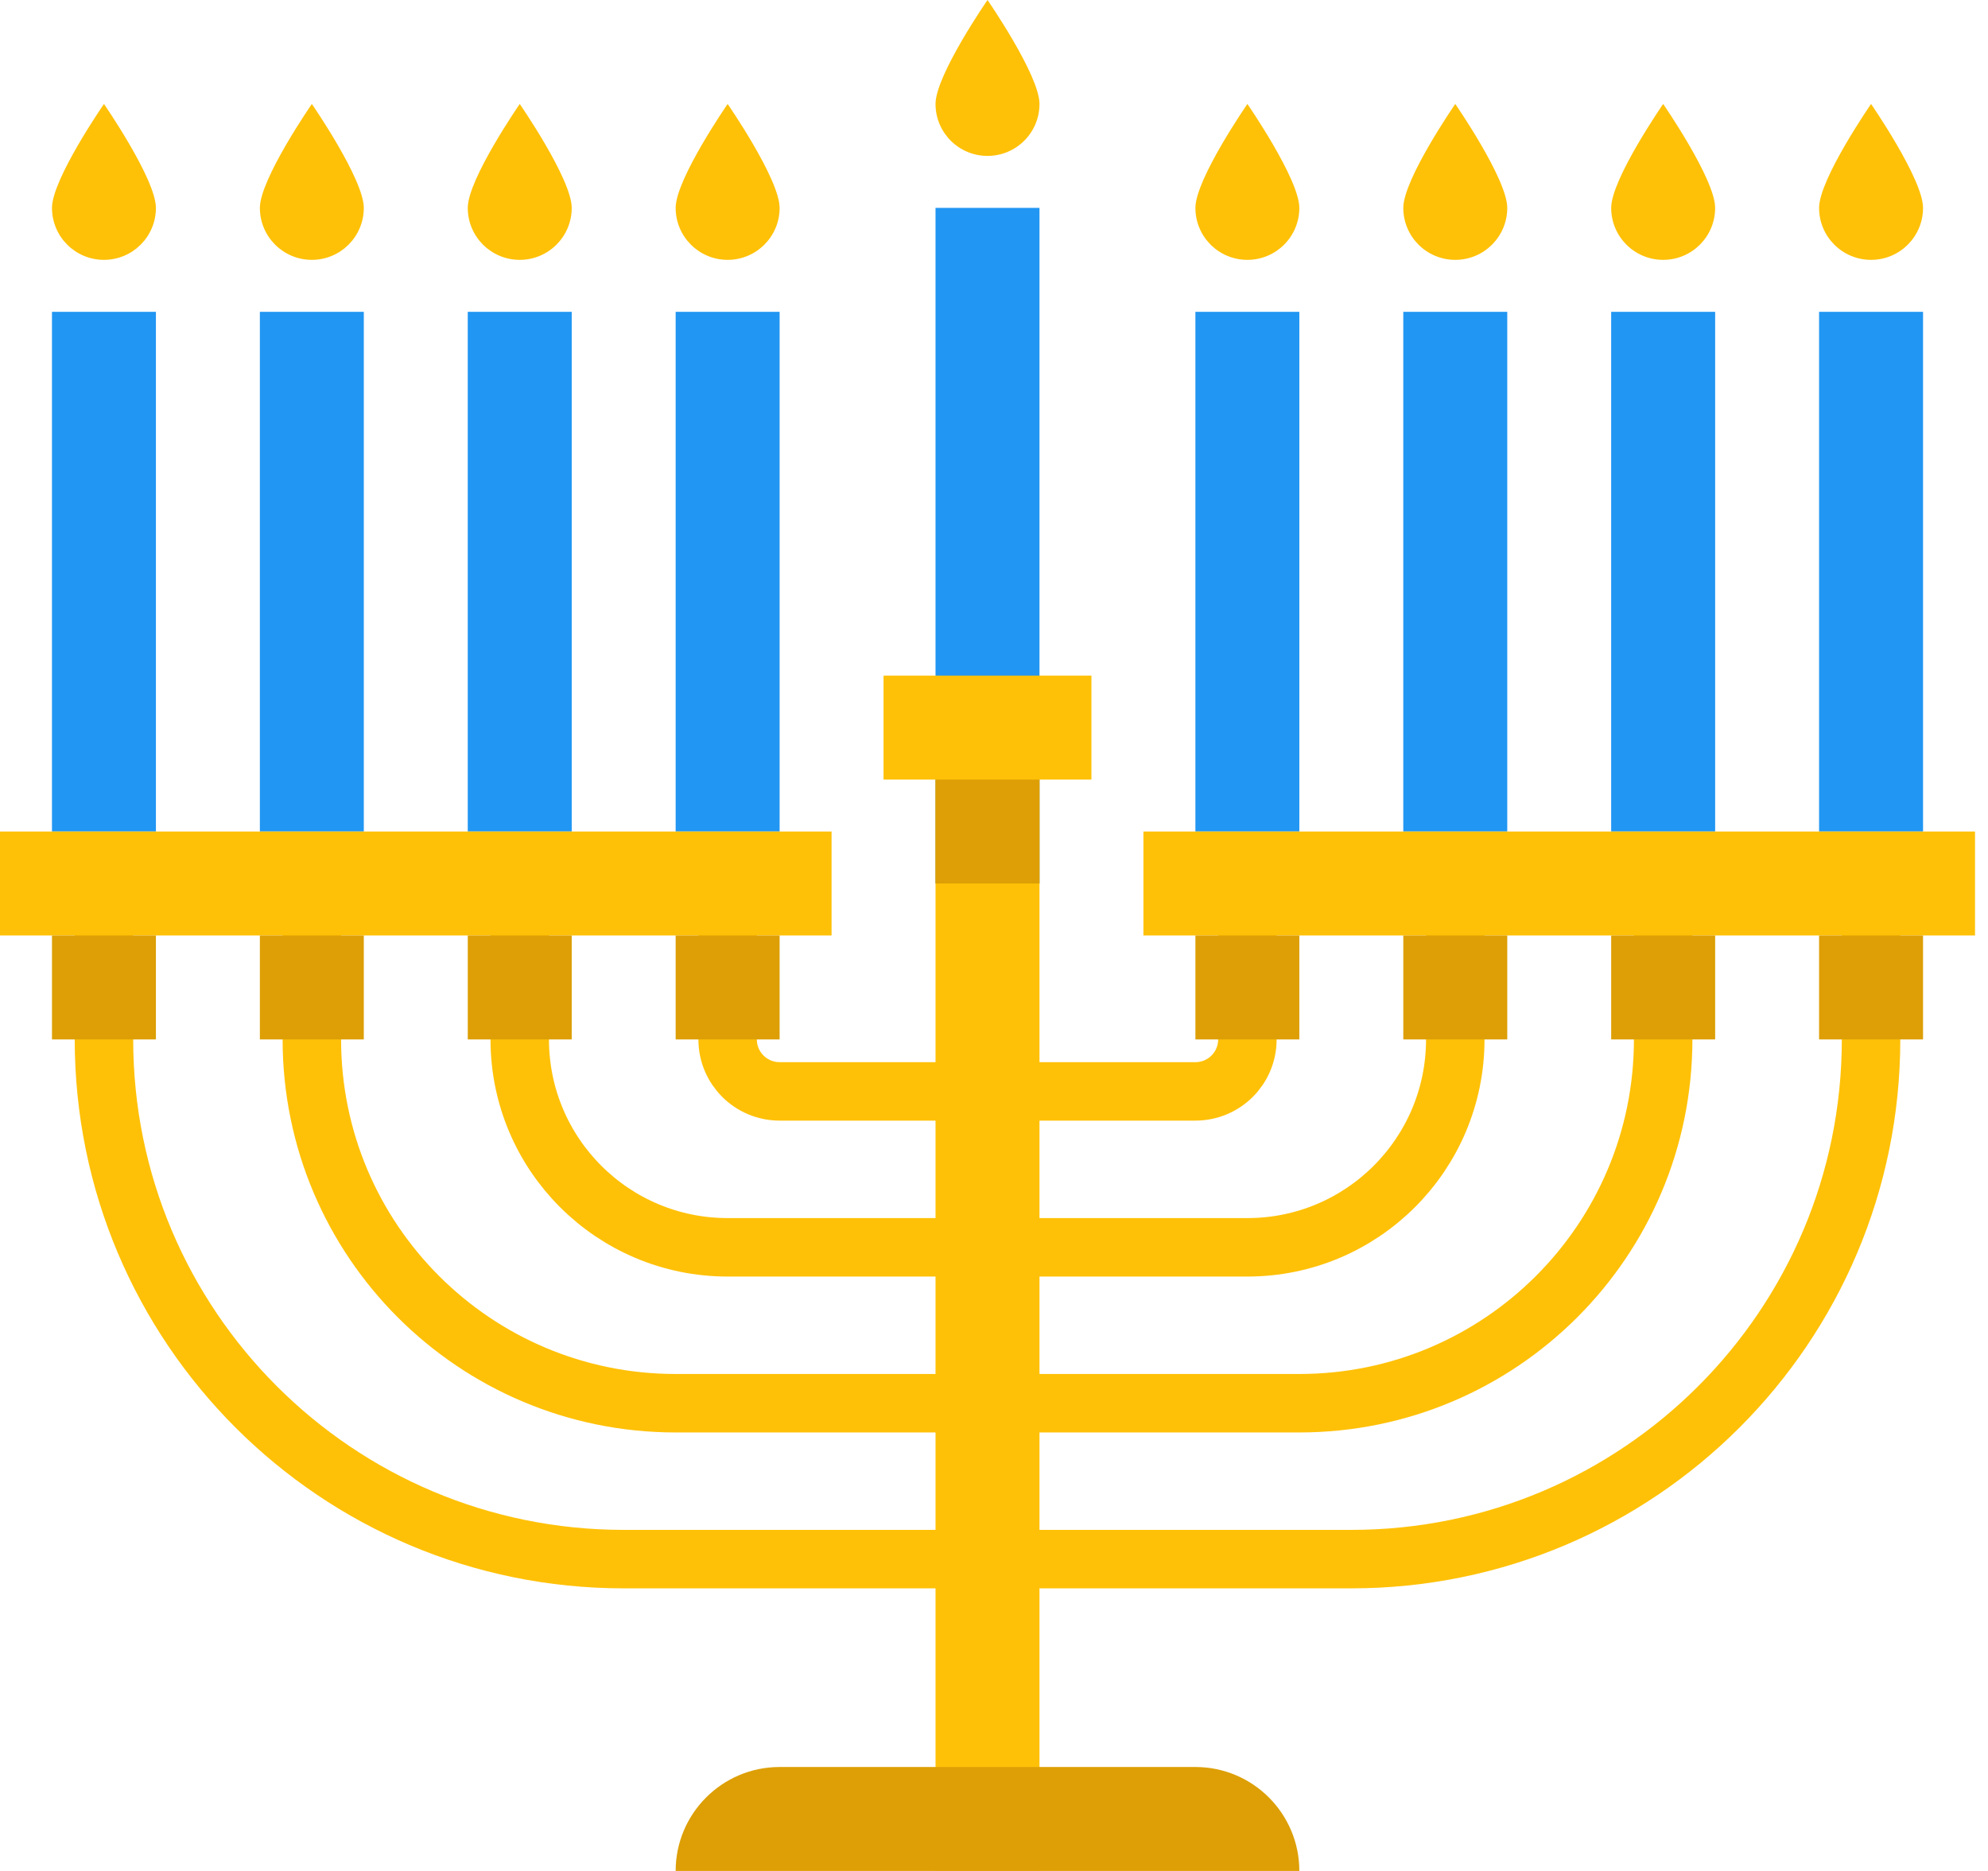 <svg width="68" height="64" viewBox="0 0 68 64" fill="none" xmlns="http://www.w3.org/2000/svg">
<path d="M5.333 10.667H1.778V28.444H5.333V10.667Z" fill="#2196F3"/>
<path d="M12.444 10.667H8.889V28.444H12.444V10.667Z" fill="#2196F3"/>
<path d="M19.556 10.667H16V28.444H19.556V10.667Z" fill="#2196F3"/>
<path d="M26.667 10.667H23.111V28.444H26.667V10.667Z" fill="#2196F3"/>
<path d="M35.556 7.111H32V30.222H35.556V7.111Z" fill="#2196F3"/>
<path d="M44.444 10.667H40.889V28.444H44.444V10.667Z" fill="#2196F3"/>
<path d="M51.556 10.667H48V28.444H51.556V10.667Z" fill="#2196F3"/>
<path d="M58.667 10.667H55.111V28.444H58.667V10.667Z" fill="#2196F3"/>
<path d="M65.778 10.667H62.222V28.444H65.778V10.667Z" fill="#2196F3"/>
<path d="M35.556 3.556C35.556 4.539 34.759 5.333 33.778 5.333C32.796 5.333 32 4.539 32 3.556C32 2.572 33.778 0 33.778 0C33.778 0 35.556 2.572 35.556 3.556Z" fill="#FFC107"/>
<path d="M26.667 7.111C26.667 8.094 25.87 8.889 24.889 8.889C23.908 8.889 23.111 8.094 23.111 7.111C23.111 6.128 24.889 3.556 24.889 3.556C24.889 3.556 26.667 6.128 26.667 7.111Z" fill="#FFC107"/>
<path d="M19.556 7.111C19.556 8.094 18.759 8.889 17.778 8.889C16.796 8.889 16 8.094 16 7.111C16 6.128 17.778 3.556 17.778 3.556C17.778 3.556 19.556 6.128 19.556 7.111Z" fill="#FFC107"/>
<path d="M12.444 7.111C12.444 8.094 11.648 8.889 10.667 8.889C9.685 8.889 8.889 8.094 8.889 7.111C8.889 6.128 10.667 3.556 10.667 3.556C10.667 3.556 12.444 6.128 12.444 7.111Z" fill="#FFC107"/>
<path d="M5.333 7.111C5.333 8.094 4.537 8.889 3.556 8.889C2.574 8.889 1.778 8.094 1.778 7.111C1.778 6.128 3.556 3.556 3.556 3.556C3.556 3.556 5.333 6.128 5.333 7.111Z" fill="#FFC107"/>
<path d="M65.778 7.111C65.778 8.094 64.983 8.889 64 8.889C63.017 8.889 62.222 8.094 62.222 7.111C62.222 6.128 64 3.556 64 3.556C64 3.556 65.778 6.128 65.778 7.111Z" fill="#FFC107"/>
<path d="M58.667 7.111C58.667 8.094 57.872 8.889 56.889 8.889C55.906 8.889 55.111 8.094 55.111 7.111C55.111 6.128 56.889 3.556 56.889 3.556C56.889 3.556 58.667 6.128 58.667 7.111Z" fill="#FFC107"/>
<path d="M51.556 7.111C51.556 8.094 50.761 8.889 49.778 8.889C48.795 8.889 48 8.094 48 7.111C48 6.128 49.778 3.556 49.778 3.556C49.778 3.556 51.556 6.128 51.556 7.111Z" fill="#FFC107"/>
<path d="M44.444 7.111C44.444 8.094 43.65 8.889 42.667 8.889C41.684 8.889 40.889 8.094 40.889 7.111C40.889 6.128 42.667 3.556 42.667 3.556C42.667 3.556 44.444 6.128 44.444 7.111Z" fill="#FFC107"/>
<path d="M28.444 28.444H0V32H28.444V28.444Z" fill="#FFC107"/>
<path d="M67.556 28.444H39.111V32H67.556V28.444Z" fill="#FFC107"/>
<path d="M64 30.222V35.556C64 45.374 56.041 53.333 46.222 53.333H21.333C11.515 53.333 3.556 45.374 3.556 35.556V30.222" stroke="#FFC107" stroke-width="2"/>
<path d="M56.889 30.222V35.556C56.889 42.428 51.317 48 44.444 48H23.111C16.238 48 10.667 42.428 10.667 35.556V30.222" stroke="#FFC107" stroke-width="2"/>
<path d="M49.778 30.364V35.556C49.778 39.483 46.594 42.667 42.667 42.667H24.889C20.962 42.667 17.778 39.483 17.778 35.556V30.222" stroke="#FFC107" stroke-width="2"/>
<path d="M42.667 30.222V35.556C42.667 36.539 41.872 37.333 40.889 37.333H26.667C25.685 37.333 24.889 36.539 24.889 35.556V30.222" stroke="#FFC107" stroke-width="2"/>
<path d="M35.556 24.889H32V64H35.556V24.889Z" fill="#FFC107"/>
<path d="M37.333 23.111H30.222V26.667H37.333V23.111Z" fill="#FFC107"/>
<path d="M40.889 60.444H26.667C24.704 60.444 23.111 62.037 23.111 64H44.444C44.444 62.037 42.852 60.444 40.889 60.444Z" fill="#DD9F05"/>
<path d="M44.444 32H40.889V35.556H44.444V32Z" fill="#DD9F05"/>
<path d="M35.556 26.667H32V30.222H35.556V26.667Z" fill="#DD9F05"/>
<path d="M51.556 32H48V35.556H51.556V32Z" fill="#DD9F05"/>
<path d="M58.667 32H55.111V35.556H58.667V32Z" fill="#DD9F05"/>
<path d="M65.778 32H62.222V35.556H65.778V32Z" fill="#DD9F05"/>
<path d="M5.333 32H1.778V35.556H5.333V32Z" fill="#DD9F05"/>
<path d="M12.444 32H8.889V35.556H12.444V32Z" fill="#DD9F05"/>
<path d="M19.556 32H16V35.556H19.556V32Z" fill="#DD9F05"/>
<path d="M26.667 32H23.111V35.556H26.667V32Z" fill="#DD9F05"/>
</svg>
